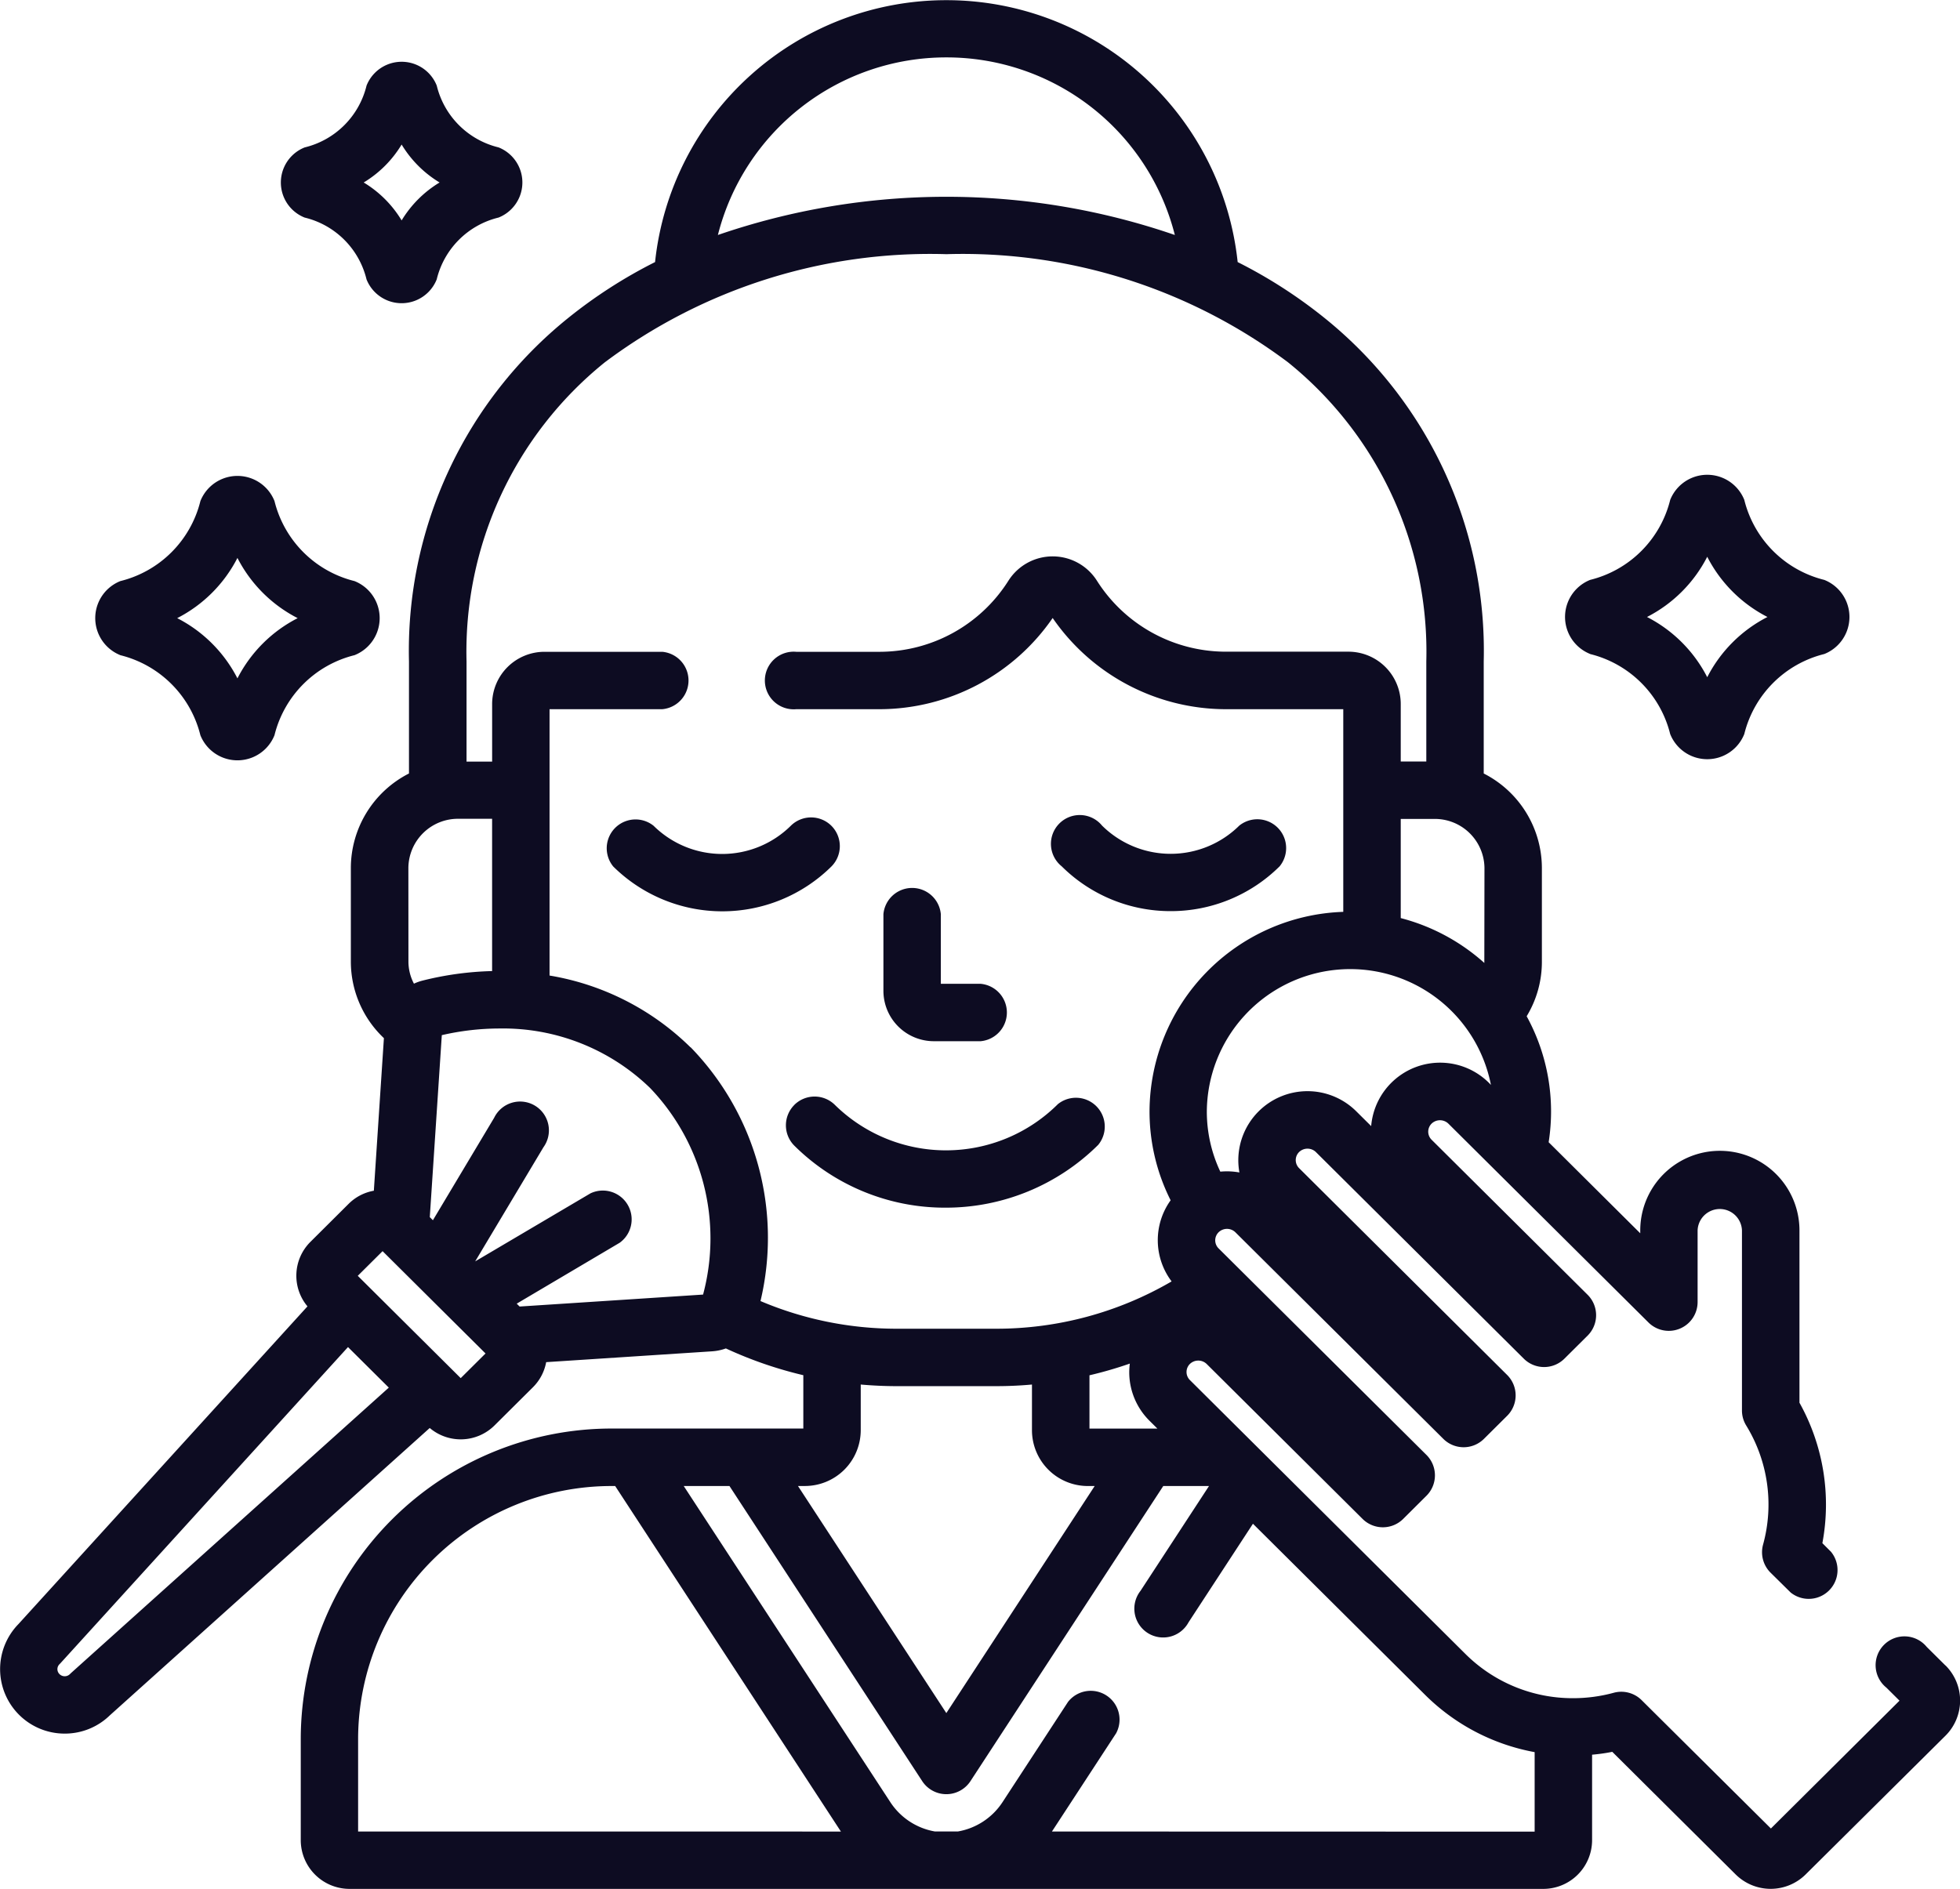 <svg xmlns="http://www.w3.org/2000/svg" width="68.004" height="65.554" viewBox="0 0 68.004 65.554">
  <g id="makeup" transform="translate(0 -0.5)">
    <path id="Path_988" data-name="Path 988" d="M232.513,237.264h1.622a1,1,0,0,0,0-1.992h-1.381v-2.416a1,1,0,0,0-1.992,0v2.665A1.75,1.75,0,0,0,232.513,237.264Zm0,0" transform="translate(-200.111 -200.63)" fill="#0d0c22"/>
    <path id="Path_989" data-name="Path 989" d="M165.815,214.338a1,1,0,0,0-1.409,0,3.385,3.385,0,0,1-4.76,0,1,1,0,0,0-1.4,1.413,5.382,5.382,0,0,0,7.569,0A1,1,0,0,0,165.815,214.338Zm0,0" transform="translate(-136.969 -185.18)" fill="#0d0c22"/>
    <path id="Path_990" data-name="Path 990" d="M279.139,217.3a5.353,5.353,0,0,0,3.785-1.555,1,1,0,0,0-1.4-1.413,3.384,3.384,0,0,1-4.761,0,1,1,0,1,0-1.4,1.413A5.351,5.351,0,0,0,279.139,217.3Zm0,0" transform="translate(-238.526 -185.18)" fill="#0d0c22"/>
    <path id="Path_991" data-name="Path 991" d="M205.588,287.114a1,1,0,0,0,0,1.409,7.417,7.417,0,0,0,5.247,2.154,7.5,7.5,0,0,0,5.3-2.181,1,1,0,0,0-1.4-1.413,5.5,5.5,0,0,1-7.737.028,1,1,0,0,0-1.409,0Zm0,0" transform="translate(-178.03 -248.266)" fill="#0d0c22"/>
    <path id="Path_992" data-name="Path 992" d="M409.689,130.768a3.8,3.8,0,0,1,2.776,2.775,1.383,1.383,0,0,0,2.572,0,3.8,3.8,0,0,1,2.776-2.776,1.384,1.384,0,0,0,0-2.572,3.8,3.8,0,0,1-2.776-2.777,1.384,1.384,0,0,0-2.571,0,3.8,3.8,0,0,1-2.776,2.776,1.384,1.384,0,0,0,0,2.572Zm4.062-3.376a4.806,4.806,0,0,0,2.09,2.09,4.805,4.805,0,0,0-2.09,2.09,4.807,4.807,0,0,0-2.09-2.09A4.8,4.8,0,0,0,413.751,127.392Zm0,0" transform="translate(-354.517 -107.57)" fill="#0d0c22"/>
    <path id="Path_993" data-name="Path 993" d="M25.744,131.069a3.8,3.8,0,0,1,2.776,2.776,1.384,1.384,0,0,0,2.572,0,3.8,3.8,0,0,1,2.776-2.777,1.383,1.383,0,0,0,0-2.571,3.8,3.8,0,0,1-2.776-2.777,1.383,1.383,0,0,0-2.571,0,3.8,3.8,0,0,1-2.777,2.777,1.384,1.384,0,0,0,0,2.571Zm4.062-3.376a4.807,4.807,0,0,0,2.09,2.09,4.807,4.807,0,0,0-2.09,2.09,4.807,4.807,0,0,0-2.09-2.09A4.807,4.807,0,0,0,29.806,127.693Zm0,0" transform="translate(-21.568 -107.831)" fill="#0d0c22"/>
    <path id="Path_994" data-name="Path 994" d="M74.194,22.041a2.911,2.911,0,0,1,2.145,2.145,1.31,1.31,0,0,0,2.435,0,2.913,2.913,0,0,1,2.146-2.146,1.31,1.31,0,0,0,0-2.435,2.913,2.913,0,0,1-2.145-2.145,1.31,1.31,0,0,0-2.435,0,2.914,2.914,0,0,1-2.147,2.146,1.31,1.31,0,0,0,0,2.435Zm3.363-2.535a3.881,3.881,0,0,0,1.317,1.317,3.884,3.884,0,0,0-1.317,1.316,3.873,3.873,0,0,0-1.316-1.316A3.875,3.875,0,0,0,77.557,19.506Zm0,0" transform="translate(-63.622 -13.99)" fill="#0d0c22"/>
    <path id="Path_995" data-name="Path 995" d="M67.5,58.3l-.65-.645a1,1,0,1,0-1.4,1.413l.455.452-4.462,4.436L56.956,59.5a1,1,0,0,0-.963-.255,5.378,5.378,0,0,1-1.411.189,5.274,5.274,0,0,1-3.743-1.54l-9.554-9.5a.393.393,0,0,1,0-.56.419.419,0,0,1,.58,0l5.415,5.383a1,1,0,0,0,1.4,0l.811-.807A1,1,0,0,0,49.5,51l-7.219-7.175a.393.393,0,0,1,0-.561.418.418,0,0,1,.581,0l7.22,7.175a1,1,0,0,0,1.4,0l.812-.807a1,1,0,0,0,0-1.413L45.074,41.04a.393.393,0,0,1,0-.56.419.419,0,0,1,.581,0l7.219,7.176a1,1,0,0,0,1.4,0l.812-.807a1,1,0,0,0,0-1.413l-5.415-5.382a.393.393,0,0,1,0-.56.419.419,0,0,1,.581,0L57.2,46.4a1,1,0,0,0,1.7-.707V43.2a.77.77,0,0,1,1.539,0v6.25a.993.993,0,0,0,.148.522,5.247,5.247,0,0,1,.584,4.133,1,1,0,0,0,.258.971l.7.691a1,1,0,0,0,1.4-1.413l-.3-.3a7.252,7.252,0,0,0-.795-4.874V43.2a2.762,2.762,0,0,0-5.524,0v.1l-3.178-3.16a6.873,6.873,0,0,0-.763-4.372,3.632,3.632,0,0,0,.528-1.888V30.616a3.685,3.685,0,0,0-2.018-3.273V23.456a14.824,14.824,0,0,0-5.537-11.932,16.923,16.923,0,0,0-3-1.929,10.164,10.164,0,0,0-20.214,0,16.9,16.9,0,0,0-3,1.929,14.824,14.824,0,0,0-5.538,11.932v3.887a3.686,3.686,0,0,0-2.017,3.273v3.258a3.655,3.655,0,0,0,1.147,2.654l-.349,5.295a1.645,1.645,0,0,0-.875.455L10.768,43.6a1.657,1.657,0,0,0-.1,2.236L.639,56.863a2.238,2.238,0,0,0,1.606,3.8,2.234,2.234,0,0,0,1.565-.633l11.1-9.973a1.664,1.664,0,0,0,2.248-.089l1.332-1.324a1.648,1.648,0,0,0,.46-.872l5.76-.376a1.738,1.738,0,0,0,.475-.1,14.066,14.066,0,0,0,2.687.929v1.851H21.235a10.788,10.788,0,0,0-10.8,10.747v3.539a1.693,1.693,0,0,0,1.691,1.69H53.548a1.693,1.693,0,0,0,1.691-1.69V61.395c.235-.021.47-.052.7-.1l4.281,4.255a1.724,1.724,0,0,0,2.429,0L67.5,60.736a1.72,1.72,0,0,0,0-2.44ZM37.8,48.228a13.832,13.832,0,0,0,1.4-.406,2.49,2.49,0,0,0-.02.293,2.374,2.374,0,0,0,.705,1.693l.272.27H37.8ZM51.661,38.08a2.4,2.4,0,0,0-4.087,1.5l-.516-.512a2.4,2.4,0,0,0-4.094,1.693,2.445,2.445,0,0,0,.038.428,2.427,2.427,0,0,0-.436-.039q-.114,0-.226.011a4.876,4.876,0,0,1-.468-2.09,4.975,4.975,0,0,1,9.857-.921ZM51.5,33.873c0,.015,0,.03,0,.045a6.97,6.97,0,0,0-2.9-1.557V28.92h1.164a1.721,1.721,0,0,1,1.741,1.7ZM32.835,2.492a8.169,8.169,0,0,1,7.927,6.163,24.355,24.355,0,0,0-15.854,0,8.17,8.17,0,0,1,7.927-6.163ZM14.169,30.615a1.721,1.721,0,0,1,1.741-1.7h1.164V34.2a11,11,0,0,0-2.412.33,1.733,1.733,0,0,0-.3.107,1.644,1.644,0,0,1-.191-.768ZM2.462,58.563l-.036.035a.257.257,0,0,1-.362,0,.24.24,0,0,1,0-.343c.012-.011.023-.024.035-.036l9.975-10.97,1.416,1.407ZM15.985,48.327l-3.572-3.551.861-.856,3.572,3.551Zm8.409-2.9-6.366.415-.1-.1L21.5,43.629a1,1,0,0,0-1.013-1.715l-4,2.361,2.369-3.962a1,1,0,1,0-1.71-1.023L15.02,42.847l-.108-.108.417-6.315a8.927,8.927,0,0,1,2-.231,7.329,7.329,0,0,1,5.225,2.063,7.548,7.548,0,0,1,1.841,7.167Zm-.436-8.58a9.1,9.1,0,0,0-4.891-2.492V25.112h3.911a1,1,0,0,0,0-1.992H18.891a1.816,1.816,0,0,0-1.816,1.811v2h-.888V23.455a12.893,12.893,0,0,1,4.8-10.383,18.816,18.816,0,0,1,11.85-3.751,18.815,18.815,0,0,1,11.85,3.751,12.894,12.894,0,0,1,4.8,10.383v3.472H48.6v-2a1.816,1.816,0,0,0-1.816-1.811H42.506a5.3,5.3,0,0,1-4.444-2.458,1.818,1.818,0,0,0-3.077,0A5.294,5.294,0,0,1,30.54,23.12H27.627a1,1,0,1,0,0,1.992H30.54a7.306,7.306,0,0,0,5.983-3.165,7.307,7.307,0,0,0,5.983,3.165h4.1v7.033a6.954,6.954,0,0,0-6.722,6.924,6.853,6.853,0,0,0,.732,3.086,2.373,2.373,0,0,0,.034,2.815,12.061,12.061,0,0,1-6.092,1.642h-3.44a12.084,12.084,0,0,1-4.732-.96,9.487,9.487,0,0,0-2.426-8.81ZM27.925,52.07a1.938,1.938,0,0,0,1.939-1.934V48.549c.412.036.83.056,1.251.056h3.44q.632,0,1.25-.056v1.588a1.939,1.939,0,0,0,1.94,1.934h.236l-5.147,7.88-5.147-7.88Zm-15.5,11.991V60.825a8.793,8.793,0,0,1,8.812-8.754h.107l7.832,11.991Zm24.073,0,2.227-3.41a1,1,0,0,0-1.668-1.09l-2.274,3.481a2.322,2.322,0,0,1-1.551,1.018h-.791a2.322,2.322,0,0,1-1.55-1.018L23.722,52.07h1.587L32,62.317a1,1,0,0,0,1.668,0L40.361,52.07h1.587L39.57,55.71a1,1,0,1,0,1.668,1.09l2.234-3.42,5.961,5.926a7.239,7.239,0,0,0,3.813,2v2.759Zm0,0" fill="#0d0c22"/>
  </g>
</svg>

